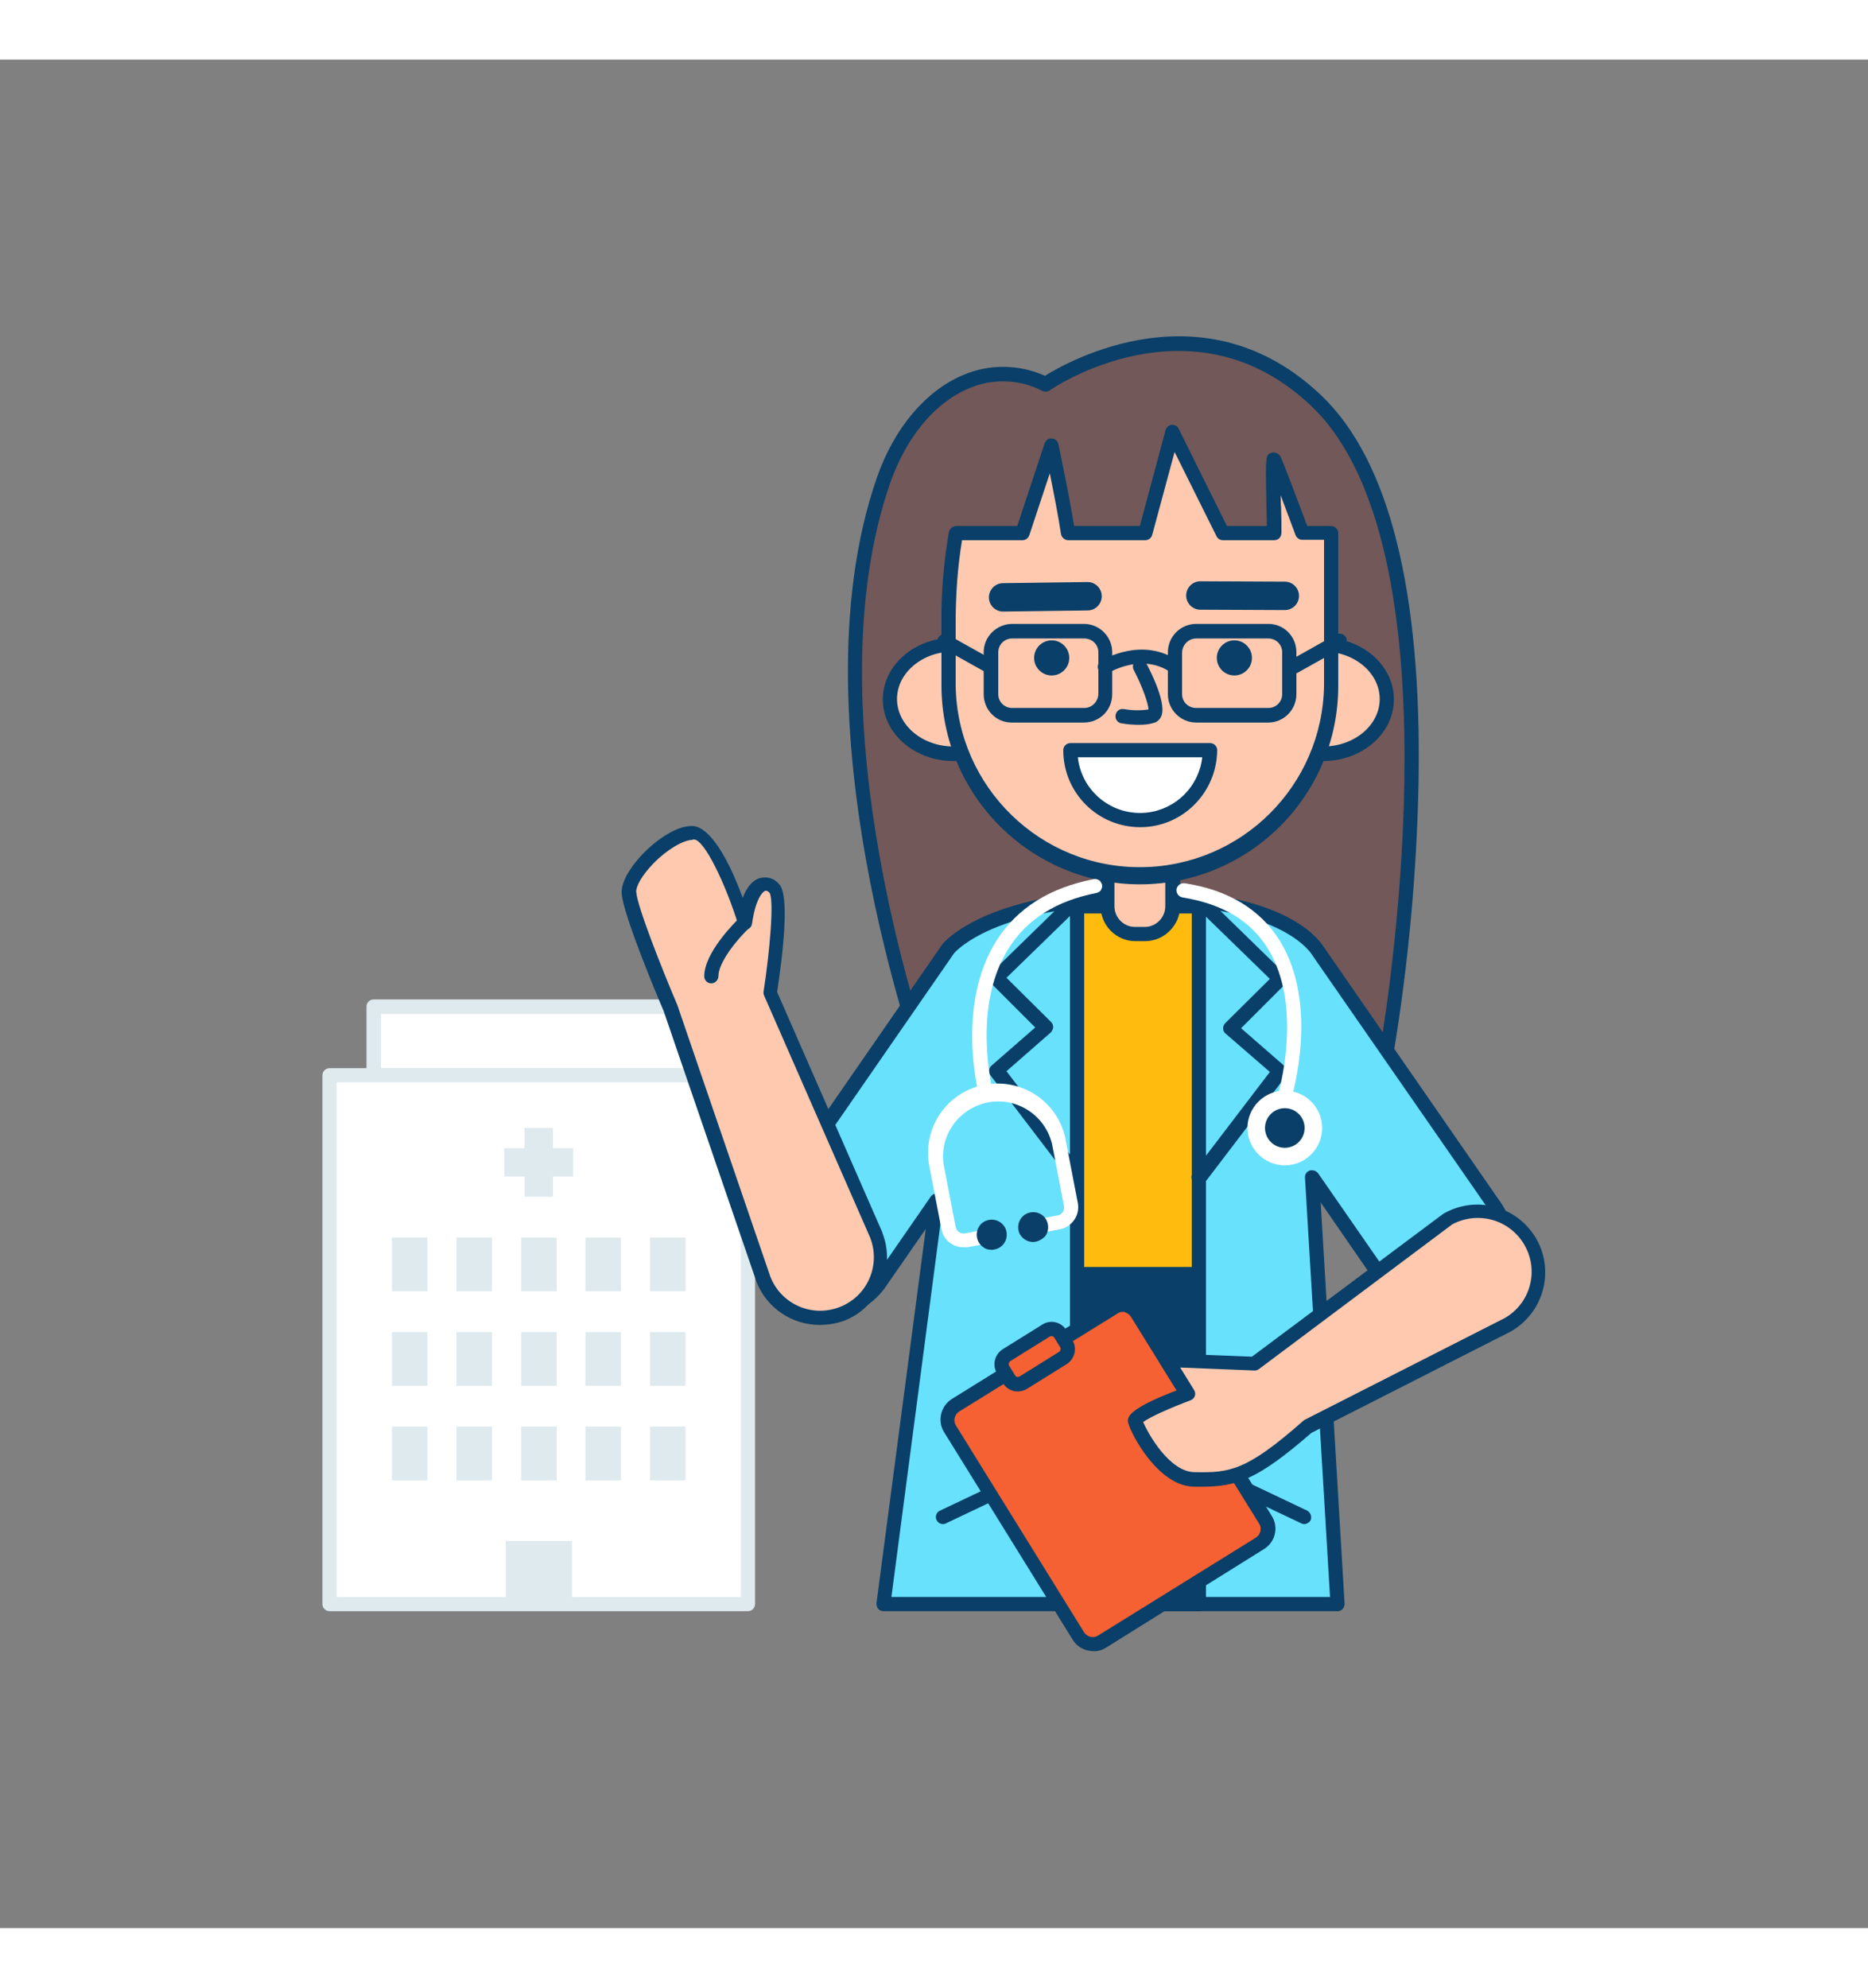 <svg version="1.1" id="Layer_1" xmlns="http://www.w3.org/2000/svg" xmlns:xlink="http://www.w3.org/1999/xlink" x="0px" y="0px" height="200px" width="200px" viewBox="0 0 500 500" style="width: 188px;" xml:space="preserve" data-imageid="doctor-67" imageName="Doctor" class="illustrations_image">
<rect x="0" y="0" width="500" height="500" fill="#808080" stroke="none"/>
<style type="text/css">
	.st0_doctor-67{fill:#FFFFFF;}
	.st1_doctor-67{fill:#DFEAEF;}
	.st2_doctor-67{fill:#725858;}
	.st3_doctor-67{fill:#093F68;}
	.st4_doctor-67{fill:#68E1FD;}
	.st5_doctor-67{fill:#FFBC0E;}
	.st6_doctor-67{fill:#FFC9B0;}
	.st7_doctor-67{fill:#F56132;}
</style>
<g id="hospital_doctor-67">
	<rect x="100.1" y="253.5" class="st0_doctor-67" width="88.3" height="18.3"/>
	<path class="st1_doctor-67" d="M188.3,273.7h-88.3c-1.1,0-1.9-0.8-1.9-1.9v-18.4c0-1.1,0.9-1.9,1.9-1.9h88.3c1,0,1.9,0.8,1.9,1.9c0,0,0,0,0,0&#10;&#9;&#9;v18.4C190.3,272.9,189.4,273.7,188.3,273.7C188.3,273.7,188.3,273.7,188.3,273.7z M102,269.9h84.5v-14.5H102V269.9z"/>
	<rect x="88.2" y="271.8" class="st0_doctor-67" width="112" height="141.5"/>
	<path class="st1_doctor-67" d="M200.2,415.2h-112c-1,0-1.9-0.8-1.9-1.9c0,0,0,0,0,0V271.8c0-1,0.8-1.9,1.9-1.9c0,0,0,0,0,0h112&#10;&#9;&#9;c1,0,1.9,0.9,1.9,1.9c0,0,0,0,0,0v141.5C202.1,414.4,201.2,415.2,200.2,415.2z M90.1,411.4h108.2V273.7H90.1V411.4z"/>
	<rect x="140.4" y="285.9" class="st1_doctor-67" width="7.6" height="18.4"/>
	<rect x="135" y="291.3" class="st1_doctor-67" width="18.4" height="7.6"/>
	<rect x="104.9" y="315.2" class="st1_doctor-67" width="9.5" height="14.4"/>
	<rect x="122.2" y="315.2" class="st1_doctor-67" width="9.5" height="14.4"/>
	<rect x="139.5" y="315.2" class="st1_doctor-67" width="9.5" height="14.4"/>
	<rect x="156.7" y="315.2" class="st1_doctor-67" width="9.5" height="14.4"/>
	<rect x="174" y="315.2" class="st1_doctor-67" width="9.5" height="14.4"/>
	<rect x="104.9" y="340.5" class="st1_doctor-67" width="9.5" height="14.4"/>
	<rect x="122.2" y="340.5" class="st1_doctor-67" width="9.5" height="14.4"/>
	<rect x="139.5" y="340.5" class="st1_doctor-67" width="9.5" height="14.4"/>
	<rect x="156.7" y="340.5" class="st1_doctor-67" width="9.5" height="14.4"/>
	<rect x="174" y="340.5" class="st1_doctor-67" width="9.5" height="14.4"/>
	<rect x="104.9" y="365.8" class="st1_doctor-67" width="9.5" height="14.4"/>
	<rect x="122.2" y="365.8" class="st1_doctor-67" width="9.5" height="14.4"/>
	<rect x="139.5" y="365.8" class="st1_doctor-67" width="9.5" height="14.4"/>
	<rect x="156.7" y="365.8" class="st1_doctor-67" width="9.5" height="14.4"/>
	<rect x="174" y="365.8" class="st1_doctor-67" width="9.5" height="14.4"/>
	<rect x="135.4" y="396.4" class="st1_doctor-67" width="17.7" height="17"/>
</g>
<g id="character_doctor-67">
	<path class="st2_doctor-67" d="M250.9,277.8c0,0-37.9-97.5-14.4-165.2c8-23,26.6-33.8,43.3-25.7c0,0,39.1-27.4,72.5,4.5&#10;&#9;&#9;c42.8,40.9,18.8,173.8,18.8,173.8L250.9,277.8z"/>
	<path class="st3_doctor-67" d="M250.9,279.7c-0.8,0-1.5-0.5-1.8-1.2c-0.4-1-37.9-99-14.4-166.6c4.6-13.3,13.1-23.3,23.1-27.5&#10;&#9;&#9;c7-3,14.9-2.9,21.9,0.2c6.3-3.9,42.8-24.5,74,5.3c18.1,17.3,26.9,52.2,26,103.6c-0.5,24.1-2.7,48.1-6.6,71.9&#10;&#9;&#9;c-0.2,0.8-0.8,1.4-1.6,1.5l-120.3,12.7L250.9,279.7z M268.5,86.1c-3.2,0-6.3,0.6-9.2,1.9c-9.1,3.8-16.7,13-21,25.2&#10;&#9;&#9;c-21.6,62,9.4,150.6,13.8,162.6l117.5-12.3c2.4-14.3,20.7-133.2-18.5-170.7c-31.9-30.5-69.8-4.6-70.1-4.3c-0.6,0.4-1.3,0.4-1.9,0.2&#10;&#9;&#9;C275.7,86.9,272.1,86.1,268.5,86.1z"/>
	<path class="st4_doctor-67 targetColor" d="M399.6,306.2l-47.3-68.2c-1.3-1.8-10.5-13.7-47.2-13.7s-49.6,11.4-51.4,13.7l-47.2,68.2&#10;&#9;&#9;c-6.1,7.8-4.8,19,3,25.2s19,4.8,25.2-3c0.1-0.2,0.3-0.3,0.4-0.5l15.6-22.5l-14.2,108H358l-6.9-114.2l19.9,28.7c5.8,8,17,9.7,25,3.9&#10;&#9;&#9;c8-5.8,9.7-17,3.9-25C399.9,306.5,399.7,306.4,399.6,306.2L399.6,306.2z" style="fill: rgb(104, 225, 253);"/>
	<path class="st3_doctor-67" d="M358,415.2H236.5c-0.5,0-1.1-0.2-1.4-0.6c-0.4-0.4-0.5-1-0.5-1.5l13.2-100.2l-11.1,16&#10;&#9;&#9;c-6.6,8.8-19.1,10.5-27.8,3.9c-8.8-6.6-10.5-19.1-3.9-27.8l0,0l47.2-68.2c0.1-0.2,11.5-14.6,52.9-14.6c34.1,0,45.4,10.1,48.7,14.5&#10;&#9;&#9;l47.3,68.3c6.6,8.7,4.9,21.2-3.8,27.8c-8.7,6.6-21.2,4.9-27.8-3.8l0,0l-16-23.2l6.4,107.4c0,1.1-0.8,2-1.8,2&#10;&#9;&#9;C358.1,415.3,358.1,415.3,358,415.2L358,415.2z M238.6,411.4H356l-6.7-112.2c-0.1-1.1,0.8-2,1.8-2c0.7,0,1.3,0.3,1.7,0.8l19.9,28.7&#10;&#9;&#9;c5.4,7,15.4,8.4,22.4,3c7-5.4,8.4-15.4,3-22.4l0,0l0-0.1L350.8,239c-2.3-3-12.4-12.9-45.6-12.9c-38.9,0-49.7,12.9-49.8,13&#10;&#9;&#9;l-47.2,68.2c-5.4,7-4,17.1,3,22.4c7,5.4,17.1,4,22.4-3l15.5-22.4c0.6-0.9,1.8-1.1,2.6-0.5c0.6,0.4,0.9,1.1,0.8,1.8L238.6,411.4z"/>
	<path class="st3_doctor-67" d="M252.4,391.9c-1.1,0-1.9-0.9-1.9-1.9c0-0.7,0.4-1.4,1.1-1.7l24-11.4c0.9-0.5,2.1,0,2.5,0.9s0,2.1-0.9,2.5&#10;&#9;&#9;l-24,11.4C253,391.8,252.7,391.9,252.4,391.9z"/>
	<path class="st3_doctor-67" d="M349.1,391.9c-0.3,0-0.6-0.1-0.8-0.2l-24-11.4c-0.9-0.5-1.4-1.6-0.9-2.5s1.6-1.4,2.5-0.9l24,11.4&#10;&#9;&#9;c0.9,0.5,1.3,1.6,0.9,2.6C350.5,391.4,349.8,391.9,349.1,391.9z"/>
	<rect x="288.3" y="226.6" class="st5_doctor-67" width="32.6" height="186.8"/>
	<path class="st3_doctor-67" d="M320.9,415.2h-32.6c-1,0-1.9-0.9-1.9-1.9V226.6c0-1.1,0.8-1.9,1.9-1.9h32.6c1.1,0,1.9,0.9,1.9,1.9v186.8&#10;&#9;&#9;C322.8,414.4,321.9,415.2,320.9,415.2z M290.2,411.4h28.8V228.5h-28.8V411.4z"/>
	<path class="st6_doctor-67" d="M296.4,216.5h17.5l0,0v13.6c0,2.2-1.8,3.9-3.9,3.9h0h-9.7c-2.2,0-3.9-1.7-3.9-3.9L296.4,216.5L296.4,216.5z"/>
	<path class="st3_doctor-67" d="M306.5,235.9h-2.6c-5.1,0-9.3-4.2-9.3-9.3v-10.1c0-1.1,0.9-1.9,1.9-1.9l0,0h17.5c1.1,0,1.9,0.9,1.9,1.9v10.1&#10;&#9;&#9;C315.8,231.7,311.6,235.9,306.5,235.9z M298.3,218.4v8.2c0,3,2.5,5.5,5.5,5.5h2.6c3,0,5.5-2.5,5.5-5.5v-8.2H298.3z"/>
	<ellipse class="st6_doctor-67" cx="255.2" cy="171.1" rx="17" ry="14.6"/>
	<path class="st3_doctor-67" d="M255.2,187.7c-10.4,0-18.9-7.4-18.9-16.5s8.5-16.5,18.9-16.5c10.4,0,18.9,7.4,18.9,16.5&#10;&#9;&#9;S265.6,187.7,255.2,187.7z M255.2,158.4c-8.3,0-15.1,5.7-15.1,12.7s6.8,12.7,15.1,12.7c8.3,0,15.1-5.7,15.1-12.7&#10;&#9;&#9;S263.5,158.4,255.2,158.4z"/>
	<ellipse class="st6_doctor-67" cx="354.2" cy="171.1" rx="17" ry="14.6"/>
	<path class="st3_doctor-67" d="M354.2,187.7c-10.4,0-18.9-7.4-18.9-16.5s8.5-16.5,18.9-16.5s18.9,7.4,18.9,16.5S364.6,187.7,354.2,187.7z&#10;&#9;&#9; M354.2,158.4c-8.3,0-15.1,5.7-15.1,12.7s6.8,12.7,15.1,12.7s15.1-5.7,15.1-12.7S362.5,158.4,354.2,158.4z"/>
	<path class="st6_doctor-67" d="M348.7,126.7c-2.8-7.4-7.1-19-7.5-19.7s0,13.2,0.1,19.7h-13.8l-13.4-27.1c0,0-4.7,17.5-7.3,27.1h-20.7&#10;&#9;&#9;c-1.3-8.6-4.5-23.4-4.5-23.4l-7.7,23.4h-17.8c-1.4,7.9-2.1,16-2,24v16.9c0,28.3,22.9,51.2,51.2,51.2l0,0&#10;&#9;&#9;c28.3,0,51.2-22.9,51.2-51.2v-40.9H348.7z"/>
	<path class="st3_doctor-67" d="M305.2,220.7c-29.3,0-53.1-23.8-53.2-53.1v-16.8c-0.1-8.2,0.6-16.3,2-24.4c0.2-0.9,1-1.5,1.9-1.6h16.4&#10;&#9;&#9;l7.3-22.1c0.3-0.8,1-1.4,1.9-1.3c0.9,0,1.6,0.7,1.8,1.5c0,0.1,2.8,13.2,4.2,21.9h17.6l6.9-25.7c0.3-1,1.3-1.6,2.3-1.3&#10;&#9;&#9;c0.5,0.1,1,0.5,1.2,1l12.9,26h10.7c0-1.5-0.1-3.1-0.1-4.9c-0.3-14.2-0.3-14.2,1.4-14.7c0.8-0.2,1.7,0.1,2.2,0.8&#10;&#9;&#9;c0.2,0.3,0.6,0.9,7.3,18.8h6.4c1,0,1.9,0.9,1.9,1.9c0,0,0,0,0,0v40.9C358.2,196.9,334.5,220.6,305.2,220.7z M257.5,128.6&#10;&#9;&#9;c-1.2,7.3-1.7,14.7-1.7,22.1v16.8c0.4,27.2,22.8,49,50,48.6c26.7-0.4,48.2-21.9,48.6-48.6v-39h-5.8c-0.8,0-1.5-0.5-1.8-1.2&#10;&#9;&#9;c-1.7-4.5-3-8-4-10.7c0,1.1,0,2.2,0.1,3.2c0.1,2.6,0.1,5,0.1,6.8c0,0.5-0.2,1-0.5,1.4c-0.4,0.4-0.9,0.6-1.4,0.6h-13.8&#10;&#9;&#9;c-0.7,0-1.4-0.4-1.7-1.1L314.4,105l-6,22.2c-0.2,0.8-1,1.4-1.8,1.4h-20.7c-0.9,0-1.7-0.7-1.9-1.6c-0.7-4.7-2-11.3-3-16.3l-5.5,16.6&#10;&#9;&#9;c-0.3,0.8-1,1.3-1.8,1.3L257.5,128.6z"/>
	<circle class="st3_doctor-67" cx="281.5" cy="160.1" r="4.7"/>
	<circle class="st3_doctor-67" cx="330.4" cy="160.1" r="4.7"/>
	<path class="st0_doctor-67" d="M323.9,184.8c0.2,10.3-7.9,18.9-18.3,19.1s-18.9-7.9-19.1-18.3c0-0.3,0-0.6,0-0.9H323.9z"/>
	<path class="st3_doctor-67" d="M305.2,205.4c-11.4,0-20.6-9.2-20.6-20.6c0-1.1,0.9-1.9,1.9-1.9h37.4c1.1,0,1.9,0.9,1.9,1.9&#10;&#9;&#9;C325.7,196.2,316.5,205.4,305.2,205.4z M288.5,186.7c1,9.2,9.3,15.8,18.5,14.8c7.8-0.9,13.9-7,14.8-14.8H288.5z"/>
	<path class="st3_doctor-67" d="M304.9,178c-1.6,0-3.1-0.1-4.7-0.4c-1-0.1-1.8-1.1-1.6-2.2s1.1-1.8,2.2-1.6c0,0,0.1,0,0.1,0&#10;&#9;&#9;c2.2,0.4,4.4,0.4,6.5,0.1c0-1.6-1.7-6.3-4-10.7c-0.4-1,0-2.1,1-2.5c0.9-0.4,1.9-0.1,2.4,0.8c1.7,3.2,5.5,11.1,4,14.3&#10;&#9;&#9;c-0.4,0.8-1.1,1.5-2,1.7C307.5,177.9,306.2,178,304.9,178z"/>
	<path class="st3_doctor-67" d="M268.5,147.7c-2.1,0-3.8-1.7-3.8-3.8c0-2.1,1.7-3.8,3.8-3.8l22.6-0.3h0c2.1,0,3.8,1.7,3.8,3.8&#10;&#9;&#9;s-1.7,3.8-3.8,3.8l-22.6,0.3H268.5z"/>
	<path class="st3_doctor-67" d="M343.9,147.3L343.9,147.3l-22.6-0.1c-2.1,0-3.8-1.7-3.8-3.8s1.7-3.8,3.8-3.8l22.6,0.1c2.1,0,3.8,1.7,3.8,3.8&#10;&#9;&#9;C347.7,145.6,346,147.3,343.9,147.3L343.9,147.3z"/>
	<path class="st3_doctor-67" d="M290.1,177.4h-19.3c-4.2,0-7.5-3.4-7.5-7.6v-11.2c0-4.2,3.4-7.5,7.5-7.6h19.3c4.2,0,7.6,3.4,7.6,7.6v11.2&#10;&#9;&#9;C297.7,174.1,294.3,177.4,290.1,177.4z M270.9,154.9c-2.1,0-3.7,1.7-3.7,3.7v11.2c0,2.1,1.7,3.7,3.7,3.7h19.3&#10;&#9;&#9;c2.1,0,3.7-1.7,3.8-3.7v-11.2c0-2.1-1.7-3.7-3.8-3.7L270.9,154.9z"/>
	<path class="st3_doctor-67" d="M339.5,177.4h-19.3c-4.2,0-7.6-3.4-7.6-7.6v-11.2c0-4.2,3.4-7.6,7.6-7.6h19.3c4.2,0,7.5,3.4,7.5,7.6v11.2&#10;&#9;&#9;C347,174,343.6,177.4,339.5,177.4z M320.2,154.9c-2.1,0-3.7,1.7-3.8,3.7v11.2c0,2.1,1.7,3.7,3.8,3.7h19.3c2.1,0,3.7-1.7,3.7-3.7&#10;&#9;&#9;v-11.2c0-2.1-1.7-3.7-3.7-3.7L320.2,154.9z"/>
	<path class="st3_doctor-67" d="M265.2,164.4c-0.3,0-0.6-0.1-0.9-0.2l-12.5-7c-0.9-0.6-1.2-1.7-0.6-2.6c0.5-0.8,1.6-1.1,2.5-0.7l12.5,7&#10;&#9;&#9;c0.9,0.5,1.2,1.7,0.7,2.6C266.5,164,265.9,164.3,265.2,164.4L265.2,164.4z"/>
	<path class="st3_doctor-67" d="M346.1,164.4c-1.1,0-1.9-0.9-1.9-1.9c0-0.7,0.4-1.3,1-1.7l12.5-7c0.9-0.5,2.1-0.1,2.6,0.9&#10;&#9;&#9;c0.4,0.9,0.1,1.9-0.7,2.5l-12.5,7C346.8,164.3,346.4,164.4,346.1,164.4z"/>
	<path class="st3_doctor-67" d="M314.5,164.4c-0.4,0-0.8-0.1-1.1-0.4c-7.6-5.3-16.3-0.1-16.7,0.1c-0.9,0.6-2.1,0.3-2.6-0.6s-0.3-2.1,0.6-2.6&#10;&#9;&#9;c0.5-0.3,11.1-6.7,20.8,0.1c0.9,0.6,1.1,1.8,0.5,2.7C315.7,164.1,315.1,164.4,314.5,164.4L314.5,164.4z"/>
	<rect x="288.3" y="325" class="st3_doctor-67" width="32.6" height="88.3"/>
	<path class="st3_doctor-67" d="M320.9,415.2h-32.6c-1,0-1.9-0.9-1.9-1.9V325c0-1,0.8-1.9,1.9-1.9c0,0,0,0,0,0h32.6c1,0,1.9,0.9,1.9,1.9&#10;&#9;&#9;c0,0,0,0,0,0v88.3C322.8,414.4,321.9,415.2,320.9,415.2C320.9,415.2,320.9,415.2,320.9,415.2z M290.2,411.4h28.8v-84.5h-28.8V411.4&#10;&#9;&#9;z"/>
	<path class="st3_doctor-67" d="M286.2,298.3c-0.6,0-1.2-0.3-1.5-0.8l-19.6-25.7c-0.6-0.8-0.5-1.9,0.3-2.6l11.7-10.2l-11.8-11.8&#10;&#9;&#9;c-0.4-0.4-0.6-0.8-0.6-1.4c0-0.5,0.2-1,0.6-1.4l19.9-19.4c0.8-0.7,2-0.6,2.7,0.2c0.6,0.7,0.6,1.8,0,2.5l-18.5,18l11.9,11.8&#10;&#9;&#9;c0.4,0.4,0.6,0.9,0.6,1.4c0,0.5-0.3,1-0.6,1.4l-11.9,10.4l18.5,24.3c0.6,0.8,0.5,2-0.3,2.7c0,0,0,0,0,0&#10;&#9;&#9;C287,298.2,286.6,298.3,286.2,298.3z"/>
	<path class="st3_doctor-67" d="M320.8,301c-1,0-1.9-0.8-1.9-1.9c0-0.4,0.1-0.8,0.4-1.2l20.6-27L328,260.6c-0.4-0.3-0.6-0.8-0.6-1.4&#10;&#9;&#9;c0-0.5,0.2-1,0.6-1.4l11.9-11.8l-18.5-18c-0.8-0.7-0.9-1.9-0.2-2.7c0.7-0.8,1.9-0.9,2.7-0.2c0.1,0.1,0.1,0.1,0.2,0.2l19.9,19.4&#10;&#9;&#9;c0.8,0.7,0.8,2,0,2.7c0,0,0,0,0,0l-11.8,11.8l11.7,10.2c0.8,0.7,0.9,1.8,0.3,2.6l-21.7,28.5C322,300.8,321.4,301,320.8,301z"/>
	<circle class="st0_doctor-67" cx="343.9" cy="285.9" r="8.1"/>
	<path class="st0_doctor-67" d="M343.9,295.9c-5.5,0-10-4.5-10-10s4.5-10,10-10s10,4.5,10,10S349.4,295.9,343.9,295.9z M343.9,279.7&#10;&#9;&#9;c-3.4,0-6.2,2.8-6.2,6.2s2.8,6.2,6.2,6.2s6.2-2.8,6.2-6.2c0,0,0,0,0,0C350.1,282.5,347.3,279.7,343.9,279.7z"/>
	<path class="st0_doctor-67" d="M257.8,317.8c-2.8,0-5.3-2-5.8-4.8l-3.2-16.6c-2.1-10.1,4.3-19.9,14.4-22c10.1-2.1,19.9,4.3,22,14.4&#10;&#9;&#9;c0,0.2,0.1,0.4,0.1,0.6l3.2,16.6c0.6,3.2-1.5,6.3-4.7,7l-7,1.3c-1,0.2-2-0.5-2.2-1.5c-0.2-1,0.5-2,1.5-2.2l7-1.3&#10;&#9;&#9;c1.1-0.2,1.9-1.3,1.7-2.5c0,0,0,0,0,0l-3.2-16.6c-1.9-7.9-9.8-12.9-17.8-11c-7.5,1.8-12.4,9-11.2,16.6l3.2,16.6&#10;&#9;&#9;c0.2,1.1,1.3,1.9,2.5,1.7l6.9-1.3c1-0.2,2,0.5,2.2,1.5c0.2,1-0.5,2-1.5,2.2l-6.9,1.3C258.6,317.8,258.2,317.8,257.8,317.8z"/>
	<circle class="st3_doctor-67" cx="265.4" cy="314.5" r="2.1"/>
	<path class="st3_doctor-67" d="M265.4,318.5c-0.8,0-1.6-0.2-2.2-0.7c-1.8-1.2-2.3-3.7-1.1-5.6c0.6-0.9,1.5-1.5,2.6-1.7c2.2-0.4,4.3,1,4.7,3.2&#10;&#9;&#9;c0,0,0,0,0,0l0,0c0.4,2.2-1,4.3-3.2,4.7C265.9,318.5,265.7,318.5,265.4,318.5L265.4,318.5z M265.4,314.3L265.4,314.3&#10;&#9;&#9;c-0.1,0-0.2,0.1-0.1,0.2c0,0.1,0.1,0.2,0.2,0.1c0.1,0,0.2-0.1,0.2-0.2S265.6,314.3,265.4,314.3L265.4,314.3z"/>
	<circle class="st3_doctor-67" cx="276.5" cy="312.4" r="2.1"/>
	<path class="st3_doctor-67" d="M276.5,316.4c-1.9,0-3.6-1.4-3.9-3.2l0,0c-0.4-2.2,1-4.3,3.2-4.7c1-0.2,2.1,0,3,0.6c1.8,1.2,2.3,3.7,1.1,5.6&#10;&#9;&#9;C279,315.7,277.8,316.4,276.5,316.4L276.5,316.4z M276.5,312.2L276.5,312.2c-0.1,0-0.2,0.1-0.1,0.2l0,0c0,0.1,0.1,0.2,0.2,0.1&#10;&#9;&#9;c0.1,0,0.2-0.1,0.1-0.2c0,0,0,0,0,0C276.7,312.2,276.6,312.2,276.5,312.2L276.5,312.2z"/>
	<path class="st0_doctor-67" d="M343.9,279.7c-0.2,0-0.4,0-0.6-0.1c-1-0.3-1.6-1.4-1.3-2.4c0.1-0.2,7.1-23.7-2.7-39.4&#10;&#9;&#9;c-4.6-7.4-12.2-11.9-22.8-13.6c-1-0.2-1.7-1.1-1.6-2.2c0.2-1,1.1-1.7,2.2-1.6c11.7,1.8,20.2,7,25.4,15.3&#10;&#9;&#9;c10.7,17.2,3.4,41.5,3.1,42.5C345.5,279.1,344.7,279.7,343.9,279.7z"/>
	<path class="st0_doctor-67" d="M263.9,278.4c-0.9,0-1.7-0.6-1.9-1.4c-0.2-1-6.1-24,4.7-41.2c5.5-8.7,14.2-14.2,26.1-16.5c1-0.2,2,0.6,2.2,1.6&#10;&#9;&#9;c0.1,1-0.5,1.9-1.5,2.1c-10.7,2.1-18.6,7-23.5,14.8c-10,15.7-4.3,38-4.3,38.2c0.3,1-0.3,2-1.3,2.3c0,0,0,0,0,0&#10;&#9;&#9;C264.2,278.4,264,278.4,263.9,278.4z"/>
	<circle class="st3_doctor-67" cx="343.9" cy="285.9" r="5.3"/>
	<path class="st6_doctor-67" d="M234.6,314.5l-28.4-64.9c0,0,3.8-24.7,1.1-27.8s-6.7-0.9-8.1,9.2c0,0-7.4-23.9-13.5-24.1s-17.6,10.6-17.3,16&#10;&#9;&#9;s11.1,30.9,11.1,30.9l24.9,72.5c3.1,8.4,12.4,12.8,20.8,9.7c8.4-3.1,12.8-12.4,9.7-20.8C234.7,315,234.6,314.8,234.6,314.5&#10;&#9;&#9;L234.6,314.5z"/>
	<path class="st3_doctor-67" d="M219.4,338.6c-7.5,0-14.2-4.6-16.9-11.5l-24.9-72.6c-1.1-2.5-10.9-25.8-11.2-31.4c-0.2-4,3.9-8.7,5.7-10.6&#10;&#9;&#9;c3.5-3.6,9.1-7.7,13.5-7.4c1.6,0.1,6.8,1.8,13.2,19.2c1.1-2.9,2.7-4.8,4.7-5.3c1.9-0.5,3.9,0.2,5.1,1.7c2.8,3.2,0.9,19.1-0.6,28.8&#10;&#9;&#9;l28.2,64.4v0.1c3.6,9.3-1,19.9-10.3,23.5C223.9,338.2,221.7,338.6,219.4,338.6L219.4,338.6z M185.4,208.8c-2.5,0-6.9,2.6-10.5,6.3&#10;&#9;&#9;c-3.3,3.4-4.7,6.3-4.6,7.6c0.2,3.7,6.7,20.2,11,30.3l24.9,72.7c2.9,7.4,11.2,11,18.6,8.1c7.4-2.9,11-11.2,8.1-18.6l0,0l-28.4-64.8&#10;&#9;&#9;c-0.1-0.3-0.2-0.7-0.1-1.1c1.7-11.1,2.8-24.3,1.6-26.3c-0.4-0.5-0.8-0.6-1.1-0.6c-0.9,0.3-2.7,2.4-3.6,8.8c-0.1,1-1.1,1.8-2.1,1.6&#10;&#9;&#9;c-0.7-0.1-1.4-0.6-1.6-1.3c-3.3-10.7-9-22.7-11.8-22.8H185.4z"/>
	<path class="st3_doctor-67" d="M190.4,247.2c-1.1,0-1.9-0.9-1.9-1.9c0-6.4,8.4-14.6,9.4-15.6c0.8-0.7,2-0.6,2.7,0.2c0.6,0.7,0.6,1.8-0.1,2.5&#10;&#9;&#9;c-3.2,3-8.2,9.2-8.2,12.8C192.3,246.3,191.4,247.2,190.4,247.2z"/>
	<path class="st7_doctor-67" d="M253.9,361.3l46.1-28.6c1.1-0.7,2.6-0.3,3.3,0.8l36.7,59.1c0.7,1.1,0.3,2.6-0.8,3.3l-46.1,28.6&#10;&#9;&#9;c-1.1,0.7-2.6,0.3-3.3-0.8l-36.7-59.1C252.4,363.5,252.8,362,253.9,361.3z"/>
	<path class="st3_doctor-67" d="M292.6,425.9c-0.5,0-1-0.1-1.5-0.2c-1.7-0.4-3.1-1.4-4-2.9l-34.4-55.5c-1.9-3-0.9-7,2.1-8.9l42.4-26.3&#10;&#9;&#9;c3-1.9,7-0.9,8.8,2.1l34.4,55.5c1.9,3,1,7-2.1,8.9c0,0,0,0,0,0L296,425C295,425.6,293.8,426,292.6,425.9z M300.6,335.1&#10;&#9;&#9;c-0.5,0-1,0.1-1.4,0.4l-42.5,26.3c-1.2,0.8-1.6,2.4-0.9,3.6c0,0,0,0,0,0l34.4,55.5c0.8,1.2,2.4,1.6,3.6,0.9l42.4-26.3l0,0&#10;&#9;&#9;c1.2-0.8,1.6-2.4,0.9-3.6c0,0,0,0,0,0l-34.4-55.5c-0.4-0.6-1-1-1.6-1.2C301,335.1,300.8,335.1,300.6,335.1L300.6,335.1z"/>
	<path class="st7_doctor-67" d="M268.3,347.4l12.8-8c0.7-0.4,1.6-0.2,2,0.5l3,4.8c0.4,0.7,0.2,1.6-0.5,2l-12.8,8c-0.7,0.4-1.6,0.2-2-0.5&#10;&#9;&#9;l-3-4.8C267.4,348.8,267.6,347.9,268.3,347.4z"/>
	<path class="st3_doctor-67" d="M272.5,356.4c-0.4,0-0.7,0-1.1-0.1c-1.2-0.3-2.3-1-2.9-2.1l-1.6-2.6c-1.4-2.2-0.7-5.1,1.5-6.5l10.6-6.6&#10;&#9;&#9;c2.2-1.4,5.1-0.7,6.4,1.5c0,0,0,0,0,0l1.6,2.6c1.4,2.2,0.7,5.1-1.5,6.5c0,0,0,0,0,0l0,0l-10.6,6.6&#10;&#9;&#9;C274.3,356.1,273.4,356.4,272.5,356.4z M281.5,341.6c-0.2,0-0.3,0-0.5,0.1l-10.6,6.6c-0.4,0.3-0.5,0.8-0.3,1.2l1.6,2.6&#10;&#9;&#9;c0.1,0.2,0.3,0.3,0.5,0.4c0.2,0.1,0.5,0,0.7-0.1l10.6-6.6c0.4-0.3,0.5-0.8,0.3-1.2l-1.6-2.6C282.1,341.8,281.8,341.6,281.5,341.6&#10;&#9;&#9;L281.5,341.6z M284.6,347.5L284.6,347.5z"/>
	<path class="st6_doctor-67" d="M409.7,316.5c-4.4-7.8-14.3-10.6-22.1-6.2l-51.9,38.7l-23.5-0.9l5.6,9c0,0-14.6,5.3-14,7.4s7.1,15.4,15.7,15.5&#10;&#9;&#9;c10,0.2,14.8-0.5,30.4-14.1l53.4-27.2C411.3,334.2,414.1,324.3,409.7,316.5z"/>
	<path class="st3_doctor-67" d="M321.4,381.9h-1.8c-9.7-0.2-16.8-14.1-17.6-17c-0.3-1.3-0.9-3.5,13-8.8l-4.4-7c-0.6-0.9-0.3-2.1,0.6-2.6&#10;&#9;&#9;c0.3-0.2,0.7-0.3,1.1-0.3l22.8,0.9l51.3-38.3l0.2-0.1c8.8-4.9,19.8-1.7,24.7,7l0,0c4.9,8.8,1.7,19.8-7,24.7l-53.3,27.1&#10;&#9;&#9;C336.5,380.1,331,381.9,321.4,381.9z M306,364.6c1.3,3.1,7,13.3,13.7,13.4c9.4,0.2,13.9-0.3,29.1-13.7c0.1-0.1,0.3-0.2,0.4-0.3&#10;&#9;&#9;l53.5-27.2c6.9-3.9,9.3-12.6,5.4-19.5l0,0c-3.9-6.9-12.5-9.3-19.4-5.6L337,350.4c-0.4,0.3-0.8,0.4-1.2,0.4l-19.9-0.8l3.7,6&#10;&#9;&#9;c0.6,0.9,0.3,2.1-0.6,2.6c-0.1,0.1-0.2,0.1-0.4,0.2C313.5,360.7,307.6,363.3,306,364.6z"/>
</g>
</svg>